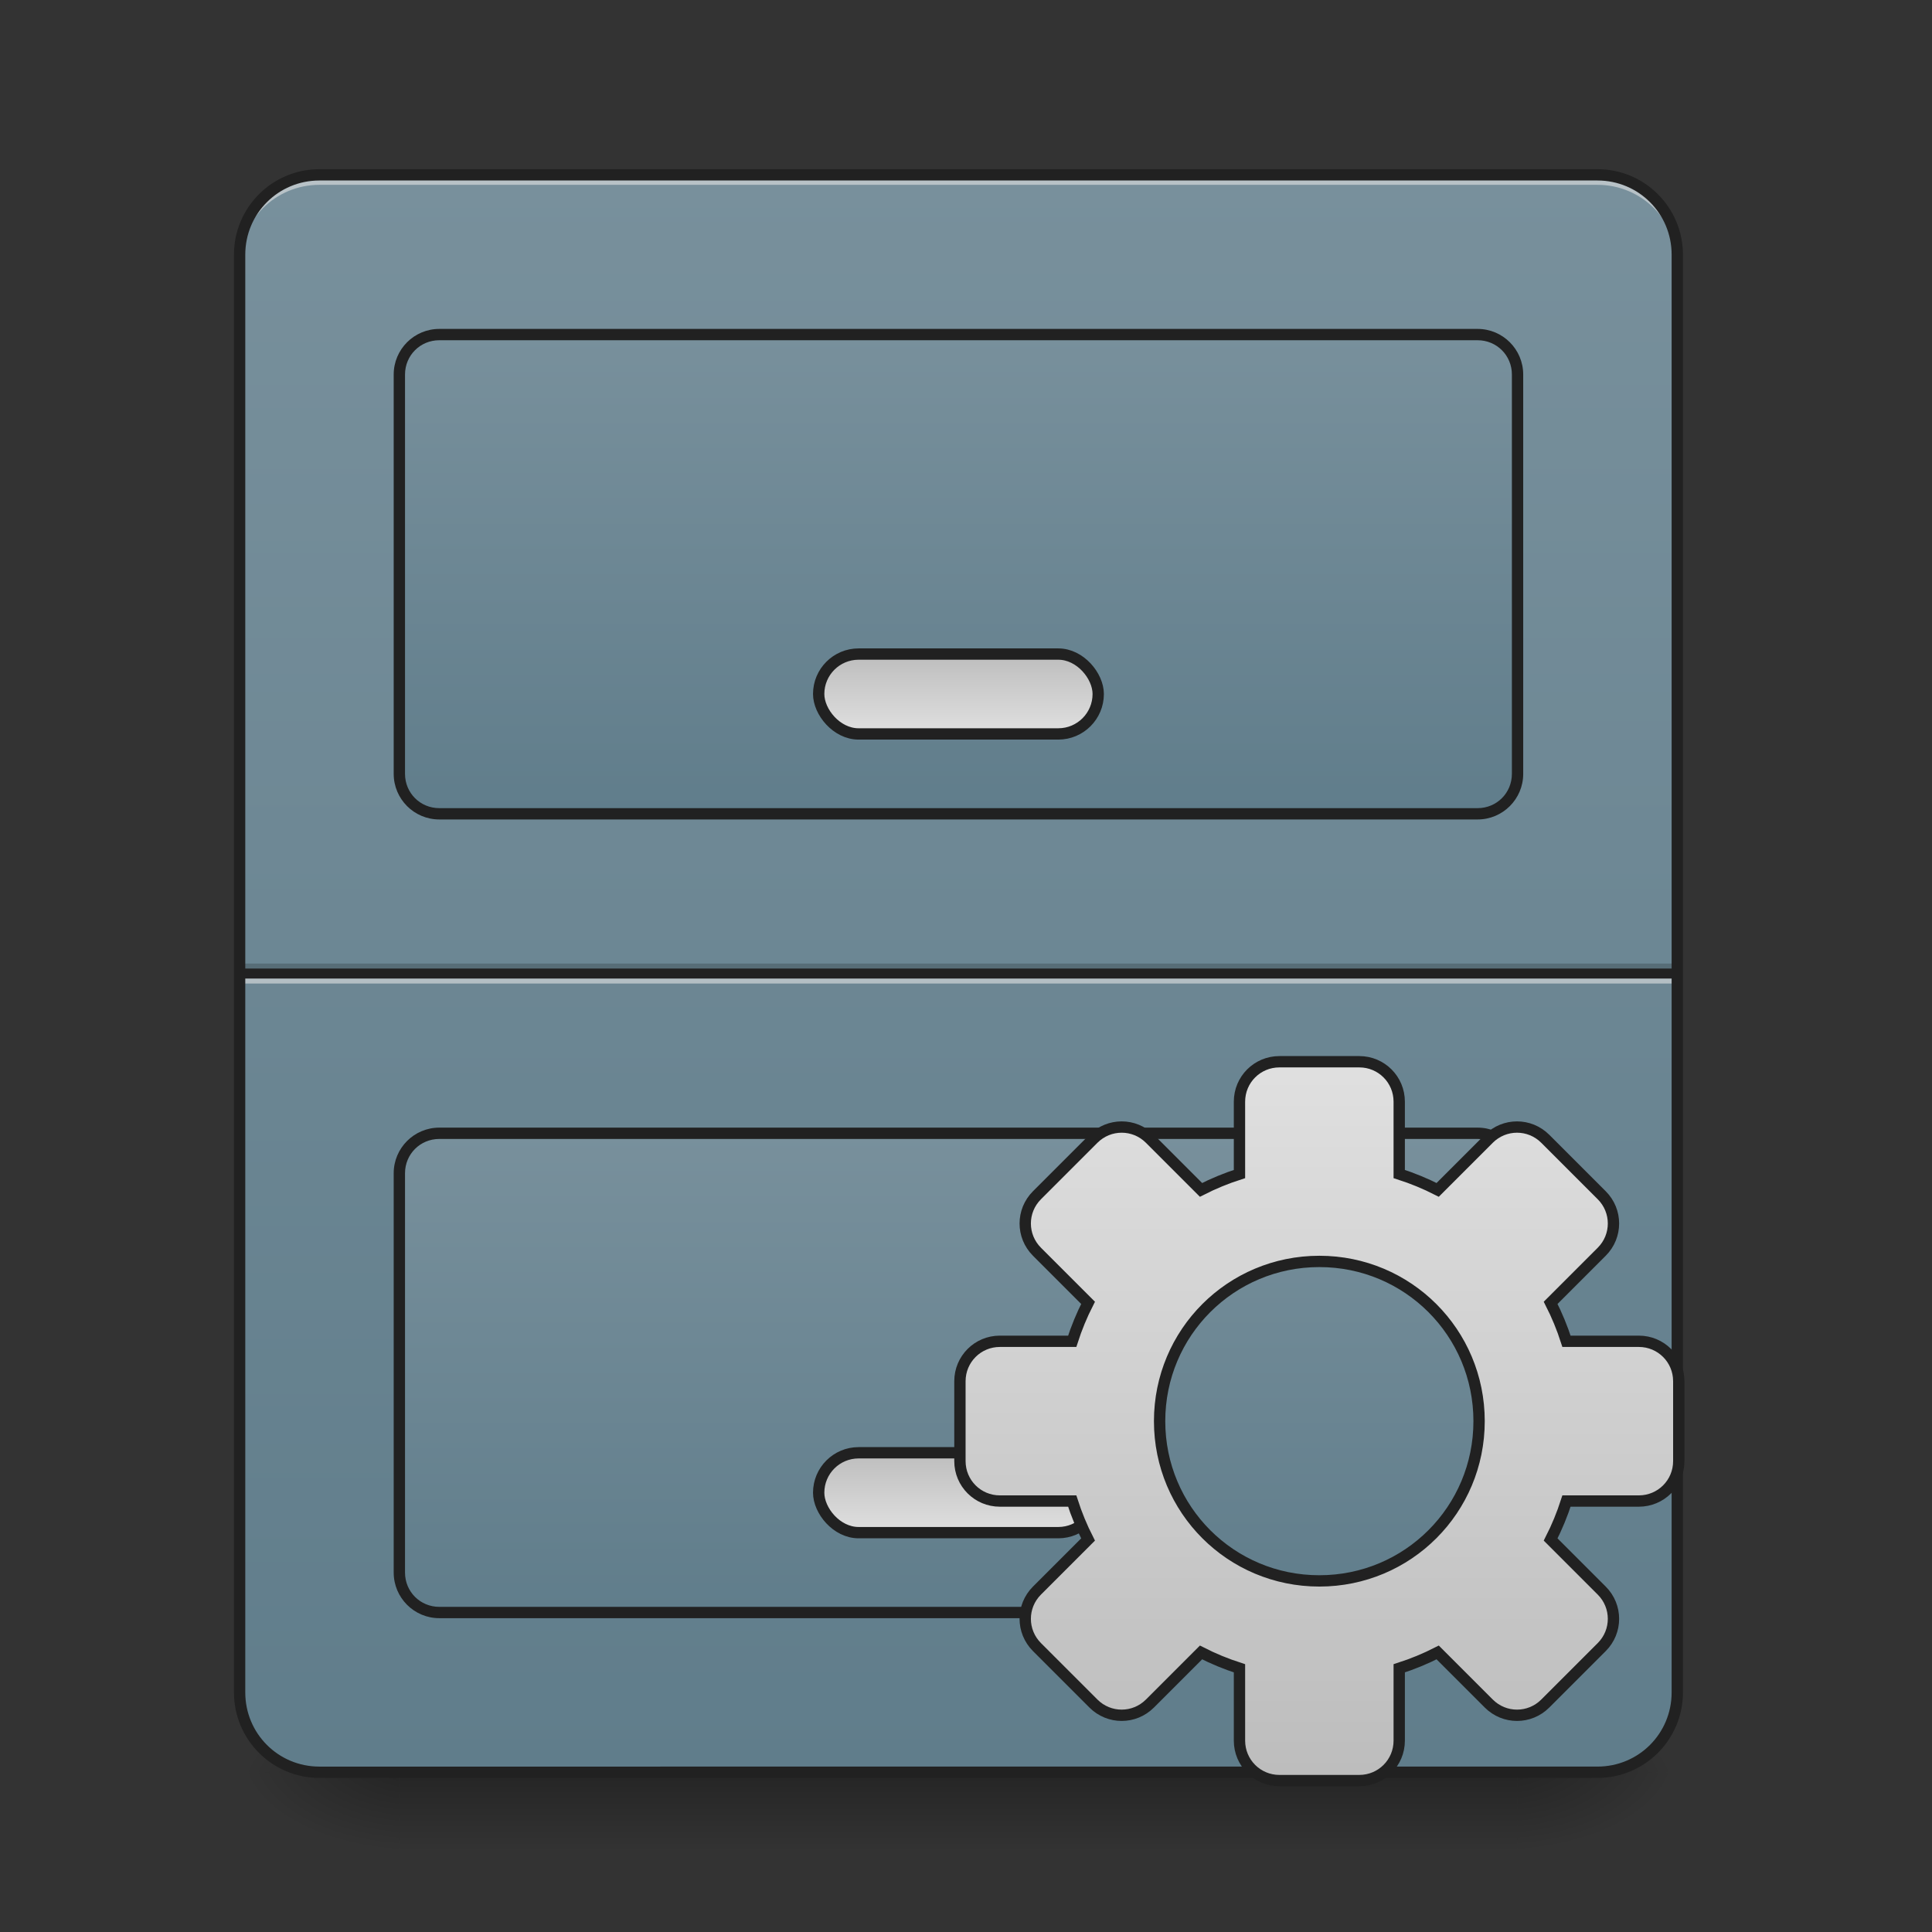 <?xml version="1.0" encoding="UTF-8" standalone="no"?>
<!-- Created with Inkscape (http://www.inkscape.org/) -->

<svg
   xmlns:dc="http://purl.org/dc/elements/1.1/"
   xmlns:cc="http://creativecommons.org/ns#"
   xmlns:rdf="http://www.w3.org/1999/02/22-rdf-syntax-ns#"
   xmlns:svg="http://www.w3.org/2000/svg"
   xmlns="http://www.w3.org/2000/svg"
   xmlns:xlink="http://www.w3.org/1999/xlink"
   xmlns:sodipodi="http://sodipodi.sourceforge.net/DTD/sodipodi-0.dtd"
   xmlns:inkscape="http://www.inkscape.org/namespaces/inkscape"
   width="512mm"
   height="512mm"
   viewBox="0 0 512 512"
   version="1.1"
   id="svg3705"
   inkscape:version="0.92.2 2405546, 2018-03-11"
   sodipodi:docname="caja-action.svg">
  <rect x="0" y="0" width="512" height="512" fill="#333333" stroke="none"/>
  <defs
     id="defs3699">
    <linearGradient
       inkscape:collect="always"
       id="linearGradient920">
      <stop
         style="stop-color:#78909c;stop-opacity:1"
         offset="0"
         id="stop916" />
      <stop
         style="stop-color:#607d8b;stop-opacity:1"
         offset="1"
         id="stop918" />
    </linearGradient>
    <linearGradient
       inkscape:collect="always"
       id="linearGradient881">
      <stop
         style="stop-color:#bdbdbd;stop-opacity:1"
         offset="0"
         id="stop877" />
      <stop
         style="stop-color:#e0e0e0;stop-opacity:1"
         offset="1"
         id="stop879" />
    </linearGradient>
    <linearGradient
       inkscape:collect="always"
       id="linearGradient930">
      <stop
         style="stop-color:#000000;stop-opacity:0.314"
         offset="0"
         id="stop924" />
      <stop
         id="stop926"
         offset="0.222"
         style="stop-color:#000000;stop-opacity:0.275" />
      <stop
         style="stop-color:#000000;stop-opacity:0;"
         offset="1"
         id="stop928" />
    </linearGradient>
    <linearGradient
       inkscape:collect="always"
       id="linearGradient3756-3">
      <stop
         style="stop-color:#000000;stop-opacity:0.275"
         offset="0"
         id="stop3752" />
      <stop
         style="stop-color:#000000;stop-opacity:0;"
         offset="1"
         id="stop3754" />
    </linearGradient>
    <linearGradient
       inkscape:collect="always"
       xlink:href="#linearGradient3756-3"
       id="linearGradient4620"
       gradientUnits="userSpaceOnUse"
       gradientTransform="translate(-963.083,423.333)"
       x1="254"
       y1="233.5"
       x2="254"
       y2="254.667" />
    <radialGradient
       inkscape:collect="always"
       xlink:href="#linearGradient930"
       id="radialGradient4622"
       gradientUnits="userSpaceOnUse"
       gradientTransform="matrix(2.7864596e-6,1.25,-2.25,1.624462e-6,-139.656,-1225.762)"
       cx="450.909"
       cy="189.579"
       fx="450.909"
       fy="189.579"
       r="21.167" />
    <radialGradient
       inkscape:collect="always"
       xlink:href="#linearGradient930"
       id="radialGradient4624"
       gradientUnits="userSpaceOnUse"
       gradientTransform="matrix(2.7864596e-6,1.25,-2.25,1.624462e-6,1278.511,87.905)"
       cx="450.909"
       cy="189.579"
       fx="450.909"
       fy="189.579"
       r="21.167" />
    <radialGradient
       inkscape:collect="always"
       xlink:href="#linearGradient930"
       id="radialGradient4626"
       gradientUnits="userSpaceOnUse"
       gradientTransform="matrix(2.7864596e-6,1.25,-2.25,1.624462e-6,1278.511,-1225.762)"
       cx="450.909"
       cy="189.579"
       fx="450.909"
       fy="189.579"
       r="21.167" />
    <radialGradient
       inkscape:collect="always"
       xlink:href="#linearGradient930"
       id="radialGradient4628"
       gradientUnits="userSpaceOnUse"
       gradientTransform="matrix(2.7864596e-6,1.25,-2.25,1.624462e-6,-139.656,87.905)"
       cx="450.909"
       cy="189.579"
       fx="450.909"
       fy="189.579"
       r="21.167" />
    <linearGradient
       inkscape:collect="always"
       xlink:href="#linearGradient920"
       id="linearGradient876"
       x1="243.417"
       y1="-168.667"
       x2="243.417"
       y2="254.667"
       gradientUnits="userSpaceOnUse" />
    <linearGradient
       inkscape:collect="always"
       xlink:href="#linearGradient920"
       id="linearGradient919"
       x1="179.917"
       y1="-126.333"
       x2="179.917"
       y2="0.667"
       gradientUnits="userSpaceOnUse" />
    <linearGradient
       inkscape:collect="always"
       xlink:href="#linearGradient920"
       id="linearGradient929"
       gradientUnits="userSpaceOnUse"
       x1="190.5"
       y1="-126.333"
       x2="190.5"
       y2="0.667"
       gradientTransform="translate(0,211.667)" />
    <linearGradient
       inkscape:collect="always"
       xlink:href="#linearGradient881"
       id="linearGradient961"
       x1="248.708"
       y1="-41.667"
       x2="248.708"
       y2="-20.5"
       gradientUnits="userSpaceOnUse" />
    <linearGradient
       inkscape:collect="always"
       xlink:href="#linearGradient881"
       id="linearGradient971"
       gradientUnits="userSpaceOnUse"
       x1="248.708"
       y1="-41.667"
       x2="248.708"
       y2="-20.5"
       gradientTransform="translate(0,211.667)" />
    <linearGradient
       gradientTransform="translate(95.641,106.047)"
       inkscape:collect="always"
       xlink:href="#linearGradient881"
       id="linearGradient935"
       x1="254"
       y1="148.833"
       x2="254"
       y2="-41.667"
       gradientUnits="userSpaceOnUse" />
  </defs>
  <sodipodi:namedview
     id="base"
     pagecolor="#ffffff"
     bordercolor="#666666"
     borderopacity="1.0"
     inkscape:pageopacity="0.0"
     inkscape:pageshadow="2"
     inkscape:zoom="0.26870058"
     inkscape:cx="1571.1293"
     inkscape:cy="367.37582"
     inkscape:document-units="mm"
     inkscape:current-layer="layer1"
     showgrid="true"
     showguides="true"
     inkscape:guide-bbox="true"
     inkscape:window-width="1920"
     inkscape:window-height="1005"
     inkscape:window-x="0"
     inkscape:window-y="0"
     inkscape:window-maximized="1"
     inkscape:measure-start="0,0"
     inkscape:measure-end="0,0">
    <inkscape:grid
       type="xygrid"
       id="grid3707" />
    <sodipodi:guide
       position="465.667,486.833"
       orientation="0,1"
       id="guide3711"
       inkscape:locked="false" />
    <sodipodi:guide
       position="486.833,370.417"
       orientation="-1,-1.3113658e-08"
       id="guide3713"
       inkscape:locked="false" />
    <sodipodi:guide
       position="-158.75,21.167"
       orientation="0,1"
       id="guide3715"
       inkscape:locked="false" />
    <sodipodi:guide
       position="254,264.583"
       orientation="1,0"
       id="guide3717"
       inkscape:locked="false" />
    <sodipodi:guide
       position="481.542,254"
       orientation="0,1"
       id="guide3719"
       inkscape:locked="false" />
    <sodipodi:guide
       position="296.333,402.167"
       orientation="4.2706773e-08,-1"
       id="guide3744"
       inkscape:locked="false" />
    <sodipodi:guide
       position="529.167,465.667"
       orientation="0,1"
       id="guide3748"
       inkscape:locked="false" />
    <sodipodi:guide
       position="179.917,328.083"
       orientation="0,1"
       id="guide888"
       inkscape:locked="false" />
    <sodipodi:guide
       position="476.25,254"
       orientation="0,1"
       id="guide890"
       inkscape:locked="false" />
    <sodipodi:guide
       position="179.917,328.083"
       orientation="1,0"
       id="guide976"
       inkscape:locked="false" />
    <sodipodi:guide
       position="328.083,264.583"
       orientation="1,0"
       id="guide978"
       inkscape:locked="false" />
    <sodipodi:guide
       position="518.583,254"
       orientation="0,1"
       id="guide897"
       inkscape:locked="false" />
  </sodipodi:namedview>
  <g
     inkscape:label="Layer 1"
     inkscape:groupmode="layer"
     id="layer1"
     transform="translate(0,215)">
    <path
       style="opacity:1;fill:#ffffff;fill-opacity:0.356;stroke:none;stroke-width:10;stroke-miterlimit:4;stroke-dasharray:none"
       d="m 58.208,-285.083 c -23.453,0 -42.333,18.881 -42.333,42.333 v 10.583 C 15.875,-255.619 34.756,-274.5 58.208,-274.5 H 190.5 v -10.583 z"
       id="rect880"
       inkscape:connector-curvature="0"
       sodipodi:nodetypes="sscsccs" />
    <g
       id="g4618"
       transform="translate(963.083,-402.167)">
      <rect
         style="fill:url(#linearGradient4620);fill-opacity:1;stroke-width:0.265"
         ry="0"
         y="656.833"
         x="-857.25"
         height="21.167"
         width="296.333"
         id="rect4608" />
      <rect
         y="-656.833"
         x="-560.917"
         height="21.167"
         width="42.333"
         id="rect4610"
         style="fill:url(#radialGradient4622);fill-opacity:1;stroke-width:0.187"
         transform="scale(1,-1)" />
      <rect
         y="656.833"
         x="857.25"
         height="21.167"
         width="42.333"
         id="rect4612"
         style="fill:url(#radialGradient4624);fill-opacity:1;stroke-width:0.187"
         transform="scale(-1,1)" />
      <rect
         transform="scale(-1)"
         style="fill:url(#radialGradient4626);fill-opacity:1;stroke-width:0.187"
         id="rect4614"
         width="42.333"
         height="21.167"
         x="857.25"
         y="-656.833" />
      <rect
         style="fill:url(#radialGradient4628);fill-opacity:1;stroke-width:0.187"
         id="rect4616"
         width="42.333"
         height="21.167"
         x="-560.917"
         y="656.833" />
    </g>
    <rect
       style="opacity:1;fill:url(#linearGradient876);fill-opacity:1;stroke:none;stroke-width:3;stroke-linecap:round;stroke-miterlimit:4;stroke-dasharray:none;stroke-opacity:1"
       id="rect860"
       width="381"
       height="423.333"
       x="63.5"
       y="-168.667"
       rx="21.167"
       ry="21.167" />
    <g
       id="g895"
       transform="matrix(0.947,0,0,1,203.868,-84.667)">
      <rect
         style="opacity:1;fill:#000000;fill-opacity:0.196;stroke:none;stroke-width:3;stroke-linecap:round;stroke-miterlimit:4;stroke-dasharray:none;stroke-opacity:1"
         id="rect1295"
         width="402.167"
         height="2.646"
         x="-148.167"
         y="125.021"
         rx="0"
         ry="0" />
      <rect
         ry="0"
         rx="0"
         y="127.667"
         x="-148.167"
         height="2.646"
         width="402.167"
         id="rect1297"
         style="opacity:1;fill:#e6e6e6;fill-opacity:0.588;stroke:none;stroke-width:3;stroke-linecap:round;stroke-miterlimit:4;stroke-dasharray:none;stroke-opacity:1" />
      <rect
         ry="0"
         rx="0"
         y="126.344"
         x="-148.167"
         height="2.646"
         width="402.167"
         id="rect1287"
         style="opacity:1;fill:#212121;fill-opacity:0.992;stroke:none;stroke-width:3;stroke-linecap:round;stroke-miterlimit:4;stroke-dasharray:none;stroke-opacity:1" />
    </g>
    <path
       style="opacity:1;fill:#e6e6e6;fill-opacity:0.588;stroke:none;stroke-width:2;stroke-miterlimit:4;stroke-dasharray:none;stroke-opacity:1"
       d="m 84.667,-168.667 c -11.726,0 -21.167,9.44 -21.167,21.167 v 2.646 c 0,-11.726 9.44,-21.167 21.167,-21.167 h 182.562 1.323 l 154.781,0 c 11.726,0 21.167,9.44 21.167,21.167 v -2.646 c 0,-11.726 -9.44,-21.167 -21.167,-21.167 l -154.781,0 h -1.323 z"
       id="path961"
       inkscape:connector-curvature="0"
       sodipodi:nodetypes="sscsccscssccs" />
    <path
       style="color:#000000;font-style:normal;font-variant:normal;font-weight:normal;font-stretch:normal;font-size:medium;line-height:normal;font-family:sans-serif;font-variant-ligatures:normal;font-variant-position:normal;font-variant-caps:normal;font-variant-numeric:normal;font-variant-alternates:normal;font-feature-settings:normal;text-indent:0;text-align:start;text-decoration:none;text-decoration-line:none;text-decoration-style:solid;text-decoration-color:#000000;letter-spacing:normal;word-spacing:normal;text-transform:none;writing-mode:lr-tb;direction:ltr;text-orientation:mixed;dominant-baseline:auto;baseline-shift:baseline;text-anchor:start;white-space:normal;shape-padding:0;clip-rule:nonzero;display:inline;overflow:visible;visibility:visible;opacity:1;isolation:auto;mix-blend-mode:normal;color-interpolation:sRGB;color-interpolation-filters:linearRGB;solid-color:#000000;solid-opacity:1;vector-effect:none;fill:#212121;fill-opacity:1;fill-rule:nonzero;stroke:none;stroke-width:3;stroke-linecap:round;stroke-linejoin:miter;stroke-miterlimit:4;stroke-dasharray:none;stroke-dashoffset:0;stroke-opacity:1;color-rendering:auto;image-rendering:auto;shape-rendering:auto;text-rendering:auto;enable-background:accumulate"
       d="M 84.666,-170.166 C 72.135,-170.166 62,-160.031 62,-147.5 v 381 c 0,12.531 10.135,22.666 22.666,22.666 H 423.334 C 435.865,256.166 446,246.031 446,233.5 v -381 c 0,-12.531 -10.135,-22.666 -22.666,-22.666 z m 0,3 H 423.334 c 10.921,0 19.666,8.745 19.666,19.666 v 381 c 0,10.921 -8.745,19.666 -19.666,19.666 H 84.666 C 73.745,253.166 65,244.421 65,233.5 v -381 c 0,-10.921 8.745,-19.666 19.666,-19.666 z"
       id="rect899"
       inkscape:connector-curvature="0" />
    <rect
       style="opacity:1;fill:url(#linearGradient919);fill-opacity:1.0;stroke:none;stroke-width:3;stroke-linecap:round;stroke-miterlimit:4;stroke-dasharray:none;stroke-opacity:1"
       id="rect903"
       width="296.333"
       height="127"
       x="105.833"
       y="-126.333"
       rx="10.583"
       ry="10.583" />
    <path
       style="color:#000000;font-style:normal;font-variant:normal;font-weight:normal;font-stretch:normal;font-size:medium;line-height:normal;font-family:sans-serif;font-variant-ligatures:normal;font-variant-position:normal;font-variant-caps:normal;font-variant-numeric:normal;font-variant-alternates:normal;font-feature-settings:normal;text-indent:0;text-align:start;text-decoration:none;text-decoration-line:none;text-decoration-style:solid;text-decoration-color:#000000;letter-spacing:normal;word-spacing:normal;text-transform:none;writing-mode:lr-tb;direction:ltr;text-orientation:mixed;dominant-baseline:auto;baseline-shift:baseline;text-anchor:start;white-space:normal;shape-padding:0;clip-rule:nonzero;display:inline;overflow:visible;visibility:visible;opacity:1;isolation:auto;mix-blend-mode:normal;color-interpolation:sRGB;color-interpolation-filters:linearRGB;solid-color:#000000;solid-opacity:1;vector-effect:none;fill:#212121;fill-opacity:1;fill-rule:nonzero;stroke:none;stroke-width:3;stroke-linecap:round;stroke-linejoin:miter;stroke-miterlimit:4;stroke-dasharray:none;stroke-dashoffset:0;stroke-opacity:1;color-rendering:auto;image-rendering:auto;shape-rendering:auto;text-rendering:auto;enable-background:accumulate"
       d="m 116.416,-127.834 c -6.668,0 -12.082,5.416 -12.082,12.084 V -9.916 c 0,6.668 5.414,12.082 12.082,12.082 h 275.168 c 6.668,0 12.082,-5.414 12.082,-12.082 V -115.75 c 0,-6.668 -5.414,-12.084 -12.082,-12.084 z m 0,3 h 275.168 c 5.058,0 9.082,4.026 9.082,9.084 V -9.916 c 0,5.058 -4.024,9.082 -9.082,9.082 H 116.416 c -5.058,0 -9.082,-4.024 -9.082,-9.082 V -115.75 c 0,-5.058 4.024,-9.084 9.082,-9.084 z"
       id="rect921"
       inkscape:connector-curvature="0" />
    <rect
       ry="10.583"
       rx="10.583"
       y="85.333"
       x="105.833"
       height="127"
       width="296.333"
       id="rect925"
       style="opacity:1;fill:url(#linearGradient929);fill-opacity:1.0;stroke:none;stroke-width:3;stroke-linecap:round;stroke-miterlimit:4;stroke-dasharray:none;stroke-opacity:1" />
    <path
       inkscape:connector-curvature="0"
       id="path927"
       d="m 116.416,83.833 c -6.668,0 -12.082,5.416 -12.082,12.084 V 201.751 c 0,6.668 5.414,12.082 12.082,12.082 h 275.168 c 6.668,0 12.082,-5.414 12.082,-12.082 V 95.917 c 0,-6.668 -5.414,-12.084 -12.082,-12.084 z m 0,3 h 275.168 c 5.058,0 9.082,4.026 9.082,9.084 V 201.751 c 0,5.058 -4.024,9.082 -9.082,9.082 H 116.416 c -5.058,0 -9.082,-4.024 -9.082,-9.082 V 95.917 c 0,-5.058 4.024,-9.084 9.082,-9.084 z"
       style="color:#000000;font-style:normal;font-variant:normal;font-weight:normal;font-stretch:normal;font-size:medium;line-height:normal;font-family:sans-serif;font-variant-ligatures:normal;font-variant-position:normal;font-variant-caps:normal;font-variant-numeric:normal;font-variant-alternates:normal;font-feature-settings:normal;text-indent:0;text-align:start;text-decoration:none;text-decoration-line:none;text-decoration-style:solid;text-decoration-color:#000000;letter-spacing:normal;word-spacing:normal;text-transform:none;writing-mode:lr-tb;direction:ltr;text-orientation:mixed;dominant-baseline:auto;baseline-shift:baseline;text-anchor:start;white-space:normal;shape-padding:0;clip-rule:nonzero;display:inline;overflow:visible;visibility:visible;opacity:1;isolation:auto;mix-blend-mode:normal;color-interpolation:sRGB;color-interpolation-filters:linearRGB;solid-color:#000000;solid-opacity:1;vector-effect:none;fill:#212121;fill-opacity:1;fill-rule:nonzero;stroke:none;stroke-width:3;stroke-linecap:round;stroke-linejoin:miter;stroke-miterlimit:4;stroke-dasharray:none;stroke-dashoffset:0;stroke-opacity:1;color-rendering:auto;image-rendering:auto;shape-rendering:auto;text-rendering:auto;enable-background:accumulate" />
    <rect
       style="opacity:1;fill:url(#linearGradient961);fill-opacity:1;stroke:#212121;stroke-width:3;stroke-linecap:round;stroke-miterlimit:4;stroke-dasharray:none;stroke-opacity:1"
       id="rect950"
       width="74.083"
       height="21.167"
       x="216.958"
       y="-41.667"
       rx="10.583"
       ry="10.583" />
    <rect
       ry="10.583"
       rx="10.583"
       y="170"
       x="216.958"
       height="21.167"
       width="74.083"
       id="rect969"
       style="opacity:1;fill:url(#linearGradient971);fill-opacity:1;stroke:#212121;stroke-width:3;stroke-linecap:round;stroke-miterlimit:4;stroke-dasharray:none;stroke-opacity:1" />
    <path
       style="opacity:1;fill:url(#linearGradient935);fill-opacity:1.0;stroke:#212121;stroke-width:3;stroke-linecap:round;stroke-miterlimit:4;stroke-dasharray:none;stroke-opacity:1"
       d="m 339.057,66.373 c -5.863,0 -10.583,4.72 -10.583,10.583 v 19.174 c -3.531,1.134 -6.938,2.539 -10.192,4.2 L 304.74,86.788 c -4.146,-4.146 -10.821,-4.146 -14.967,0 l -14.967,14.967 c -4.146,4.146 -4.146,10.821 0,14.967 l 13.542,13.542 c -1.661,3.254 -3.067,6.661 -4.201,10.192 h -19.173 c -5.863,0 -10.583,4.72 -10.583,10.583 v 21.167 c 0,5.863 4.72,10.583 10.583,10.583 h 19.173 c 1.134,3.531 2.539,6.938 4.201,10.192 l -13.542,13.542 c -4.146,4.146 -4.146,10.821 0,14.967 l 14.967,14.967 c 4.146,4.146 10.821,4.146 14.967,0 l 13.542,-13.542 c 3.254,1.661 6.661,3.067 10.193,4.2 v 19.173 c 0,5.863 4.72,10.583 10.583,10.583 h 21.167 c 5.863,0 10.583,-4.72 10.583,-10.583 v -19.173 c 3.531,-1.134 6.939,-2.539 10.193,-4.2 l 13.542,13.542 c 4.146,4.146 10.821,4.146 14.967,0 l 14.967,-14.967 c 4.146,-4.146 4.146,-10.821 0,-14.967 l -13.542,-13.542 c 1.661,-3.254 3.067,-6.661 4.201,-10.192 h 19.173 c 5.863,0 10.583,-4.72 10.583,-10.583 v -21.167 c 0,-5.863 -4.72,-10.583 -10.583,-10.583 h -19.173 c -1.134,-3.531 -2.539,-6.938 -4.201,-10.192 l 13.542,-13.542 c 4.146,-4.146 4.146,-10.821 0,-14.967 L 409.509,86.788 c -4.146,-4.146 -10.821,-4.146 -14.967,0 L 381,100.33 c -3.254,-1.661 -6.661,-3.067 -10.192,-4.2 v -19.174 c 0,-5.863 -4.72,-10.583 -10.583,-10.583 z m 10.583,52.917 c 23.453,0 42.333,18.881 42.333,42.333 0,23.453 -18.881,42.333 -42.333,42.333 -23.453,0 -42.333,-18.881 -42.333,-42.333 0,-23.453 18.881,-42.333 42.333,-42.333 z"
       id="rect883"
       inkscape:connector-curvature="0" />
  </g>
</svg>
